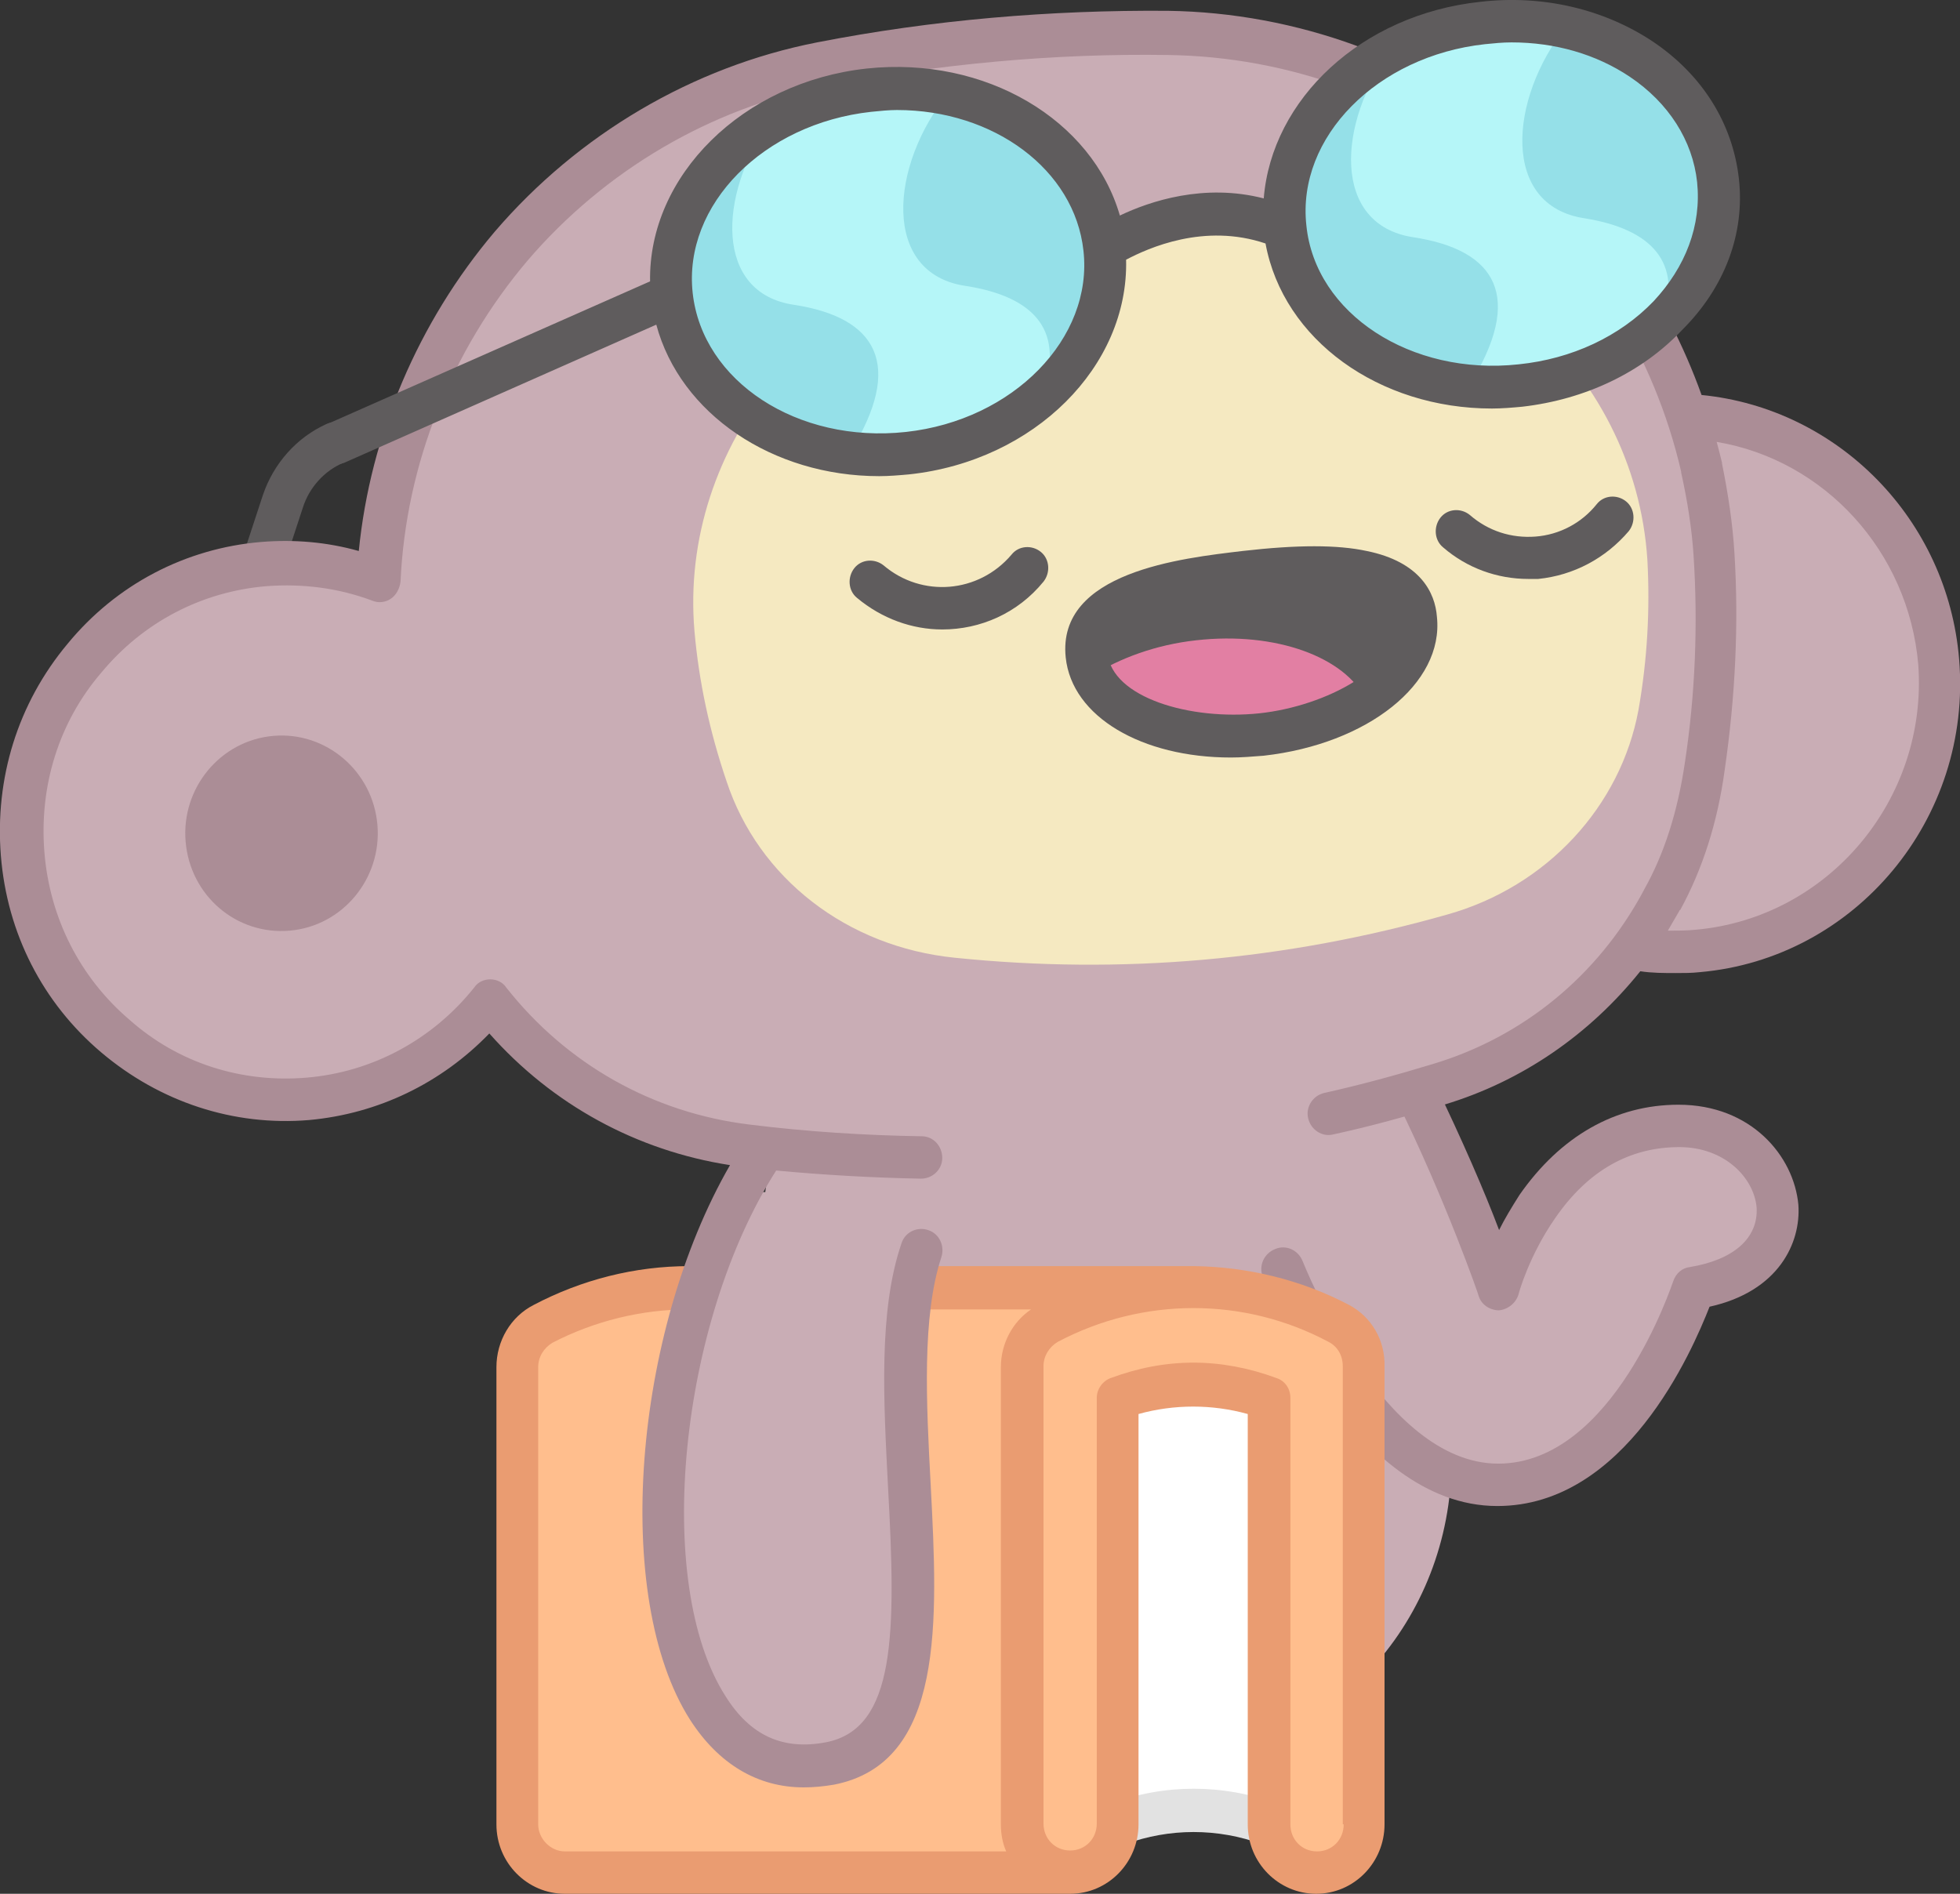 <svg width="89" height="86" viewBox="0 0 89 86" fill="none" xmlns="http://www.w3.org/2000/svg">
<rect x="0" y="0" width="89" height="86" fill="#333333" stroke="none"/>
<g clip-path="url(#clip0_109_194)">
<path d="M11.937 26.578C11.816 26.578 11.735 26.578 11.614 26.537C11.13 26.373 10.848 25.8 11.009 25.309L11.937 22.483C12.421 21.05 13.469 19.862 14.84 19.248C15.324 19.043 15.889 19.248 16.09 19.739C16.292 20.23 16.09 20.804 15.606 21.009C14.719 21.377 14.034 22.155 13.751 23.056L12.824 25.882C12.703 26.332 12.34 26.578 11.937 26.578Z" fill="#5F5C5D"/>
<path d="M73.999 43.041C74.966 43.205 76.015 43.246 77.023 43.164C83.637 42.591 88.516 36.693 87.951 30.018C87.427 23.834 82.467 19.125 76.539 18.879C73.273 8.805 63.917 1.638 52.989 1.474C47.706 1.392 42.464 1.884 37.261 2.867C25.97 5.078 17.663 14.907 17.139 26.332C15.526 25.718 13.751 25.431 11.937 25.595C5.323 26.169 0.444 32.066 1.008 38.782C1.573 45.498 7.38 50.453 13.953 49.88C17.34 49.593 20.284 47.914 22.26 45.416C25.083 49.02 29.236 51.436 33.955 52.01C34.398 52.051 34.801 52.092 35.245 52.133C34.882 53.115 34.681 54.139 34.681 55.204C34.681 58.808 37.02 62.043 40.649 64.132C40.528 64.828 40.487 65.565 40.487 66.302C40.487 73.796 46.173 79.857 53.19 79.857C59.965 79.857 65.53 74.165 65.893 67.039C66.579 67.326 67.305 67.449 68.071 67.449C74.079 67.449 76.942 58.48 76.942 58.48C82.951 57.538 81.217 51.109 76.297 51.109C70.047 51.109 68.111 58.48 68.111 58.48C68.111 58.48 67.466 56.637 66.377 54.057C66.135 52.419 65.45 50.904 64.361 49.553C64.683 49.471 65.006 49.348 65.369 49.266C68.837 48.16 71.861 45.949 73.999 43.041Z" fill="#C9ADB5"/>
<path d="M43.351 43.492C50.932 44.27 58.392 43.614 65.732 41.526C70.248 40.256 73.595 36.611 74.402 32.23C74.805 29.936 74.926 27.684 74.805 25.431C74.241 16.668 66.538 9.952 57.223 9.87C53.432 9.829 49.682 10.156 45.972 10.852C37.141 12.531 30.809 20.231 31.535 28.667C31.737 30.96 32.221 33.212 32.987 35.465C34.439 39.888 38.471 43 43.351 43.492Z" fill="#F5E9C1"/>
<path d="M8.428 38.209C8.227 35.792 10.001 33.622 12.421 33.417C14.8 33.212 16.937 35.014 17.139 37.471C17.34 39.888 15.566 42.058 13.146 42.263C10.727 42.468 8.63 40.666 8.428 38.209Z" fill="#AB8D96"/>
<path d="M69.401 26.291C67.99 26.291 66.619 25.8 65.53 24.858C65.127 24.53 65.087 23.916 65.409 23.507C65.732 23.097 66.337 23.056 66.74 23.384C67.587 24.121 68.635 24.449 69.724 24.367C70.813 24.285 71.821 23.752 72.507 22.892C72.829 22.483 73.434 22.442 73.837 22.77C74.241 23.097 74.281 23.712 73.958 24.121C72.91 25.35 71.458 26.128 69.845 26.291C69.764 26.291 69.603 26.291 69.401 26.291Z" fill="#5F5C5D"/>
<path d="M42.786 28.585C41.415 28.585 40.044 28.093 38.915 27.151C38.511 26.824 38.471 26.21 38.794 25.8C39.116 25.39 39.721 25.35 40.125 25.677C41.859 27.151 44.44 26.947 45.932 25.186C46.254 24.776 46.859 24.735 47.262 25.063C47.666 25.39 47.706 26.005 47.383 26.414C46.214 27.848 44.52 28.585 42.786 28.585Z" fill="#5F5C5D"/>
<path d="M64.28 28.134C64.441 29.486 63.514 30.796 62.022 31.779C60.772 32.557 59.159 33.172 57.304 33.376C53.674 33.786 50.529 32.598 49.601 30.674C49.48 30.387 49.4 30.1 49.359 29.814C49.117 27.397 52.384 26.537 56.537 26.087C60.61 25.554 64.038 25.677 64.28 28.134Z" fill="#5F5C5D"/>
<path d="M62.022 31.779C60.772 32.557 59.159 33.172 57.304 33.376C53.674 33.786 50.529 32.598 49.601 30.673C50.851 29.895 52.464 29.281 54.319 29.076C57.949 28.667 61.094 29.854 62.022 31.779Z" fill="#E27FA3"/>
<path d="M55.892 34.4C51.859 34.4 48.674 32.557 48.392 29.854C47.988 25.964 53.674 25.35 56.416 25.022C58.917 24.735 60.731 24.735 62.062 25.022C64.482 25.513 65.167 26.906 65.248 28.012C65.57 31.042 62.102 33.786 57.384 34.318C56.86 34.359 56.376 34.4 55.892 34.4ZM59.723 26.783C58.876 26.783 57.828 26.865 56.618 26.988C52.182 27.479 50.166 28.339 50.287 29.65C50.488 31.697 54.078 32.721 57.183 32.393C60.247 32.066 63.554 30.264 63.352 28.257C63.312 27.971 63.231 27.274 61.659 26.988C61.135 26.824 60.489 26.783 59.723 26.783Z" fill="#5F5C5D"/>
<path d="M67.99 68.391C61.377 68.391 57.505 58.398 57.344 57.989C57.142 57.497 57.384 56.924 57.908 56.719C58.392 56.514 58.957 56.76 59.159 57.292C59.199 57.374 62.748 66.466 68.03 66.466C73.273 66.466 75.934 58.275 75.975 58.193C76.096 57.825 76.378 57.579 76.741 57.538C78.717 57.211 79.846 56.228 79.765 54.835C79.644 53.484 78.314 52.092 76.257 52.092C73.999 52.092 72.103 53.156 70.611 55.327C69.442 57.006 68.958 58.726 68.958 58.767C68.837 59.176 68.474 59.463 68.071 59.504C67.667 59.504 67.264 59.258 67.143 58.849C67.143 58.808 65.651 54.508 63.433 50.003C63.191 49.511 64.925 48.651 65.127 49.143C66.377 51.723 67.425 54.139 68.071 55.859C68.313 55.368 68.635 54.835 68.998 54.262C70.853 51.6 73.353 50.167 76.217 50.167C79.523 50.167 81.459 52.501 81.661 54.712C81.782 56.432 80.773 58.644 77.628 59.34C76.822 61.388 73.797 68.391 67.99 68.391Z" fill="#AB8D96"/>
<path d="M48.593 85.017H25.648C24.438 85.017 23.47 84.034 23.47 82.806V62.043C23.47 61.224 23.913 60.487 24.639 60.077C26.696 58.971 28.954 58.439 31.253 58.439H54.239L48.593 85.017Z" fill="#FFBE8D"/>
<path d="M50.771 82.847C52.989 82.028 55.408 82.028 57.626 82.847L60.288 61.838L54.199 60.528L48.23 62.862L50.771 82.847Z" fill="white"/>
<path d="M57.304 83.748C55.287 83.011 53.11 83.011 51.093 83.748L50.448 81.905C52.868 81.004 55.529 81.004 57.989 81.905L57.304 83.748Z" fill="#E2E2E2"/>
<path d="M46.456 62.043V82.806C46.456 84.034 47.424 85.017 48.633 85.017C49.843 85.017 50.811 84.034 50.811 82.806V63.476C53.029 62.657 55.449 62.657 57.666 63.476V82.806C57.666 84.034 58.634 85.017 59.844 85.017C61.054 85.017 62.022 84.034 62.022 82.806V62.043C62.022 61.224 61.578 60.487 60.852 60.077C56.739 57.907 51.779 57.907 47.666 60.077C46.899 60.487 46.456 61.224 46.456 62.043Z" fill="#FFBE8D"/>
<path d="M61.255 59.258C59.078 58.111 56.658 57.538 54.279 57.497H31.293C28.833 57.497 26.414 58.111 24.236 59.258C23.188 59.791 22.542 60.896 22.542 62.084V82.847C22.542 84.608 23.954 86 25.648 86H48.593C50.327 86 51.698 84.567 51.698 82.847V64.213C53.311 63.763 55.045 63.763 56.658 64.213V82.847C56.658 84.608 58.07 86 59.764 86C61.498 86 62.869 84.567 62.869 82.847V62.084C62.909 60.855 62.264 59.791 61.255 59.258ZM24.438 82.847V62.084C24.438 61.633 24.68 61.224 25.083 60.978C26.978 59.995 29.116 59.463 31.253 59.463H46.819C45.972 60.036 45.448 61.019 45.448 62.084V82.847C45.448 83.297 45.528 83.707 45.69 84.075H25.648C25.002 84.075 24.438 83.502 24.438 82.847ZM61.014 82.847C61.014 83.543 60.489 84.075 59.804 84.075C59.118 84.075 58.594 83.543 58.594 82.847V63.476C58.594 63.067 58.352 62.698 57.949 62.575C56.739 62.125 55.449 61.879 54.199 61.879C52.908 61.879 51.658 62.125 50.448 62.575C50.085 62.698 49.803 63.067 49.803 63.476V82.806C49.803 83.502 49.279 84.034 48.593 84.034C47.908 84.034 47.383 83.502 47.383 82.806V62.043C47.383 61.592 47.625 61.183 48.029 60.937C51.9 58.89 56.497 58.89 60.328 60.937C60.731 61.142 60.973 61.551 60.973 62.043V82.847H61.014Z" fill="#EA9C71"/>
<path d="M33.148 54.876C28.067 65.319 29.196 81.7 37.665 80.021C44.641 78.67 39.318 64.091 41.818 56.719C41.859 56.719 34.358 52.46 33.148 54.876Z" fill="#C9ADB5"/>
<path d="M88.96 29.936C88.435 23.589 83.475 18.551 77.265 17.937C75.652 13.432 72.87 9.419 69.159 6.389C64.603 2.662 58.876 0.573 53.029 0.491C47.706 0.45 42.343 0.901 37.1 1.925C31.454 3.03 26.252 6.102 22.462 10.525C18.994 14.62 16.816 19.739 16.292 25.022C14.84 24.612 13.348 24.489 11.856 24.612C8.428 24.899 5.283 26.537 3.065 29.24C0.807 31.943 -0.242 35.342 0.04 38.864C0.323 42.386 1.936 45.539 4.597 47.791C7.259 50.044 10.606 51.15 14.034 50.863C17.179 50.576 20.042 49.184 22.22 46.931C25.083 50.167 28.914 52.255 33.148 52.91C28.753 60.528 27.785 72.527 31.334 78.096C32.624 80.103 34.398 81.168 36.495 81.168C36.939 81.168 37.382 81.127 37.866 81.045C42.907 80.062 42.584 73.632 42.262 67.449C42.06 63.681 41.859 59.791 42.746 57.088C42.907 56.596 42.665 56.023 42.141 55.859C41.657 55.695 41.092 55.941 40.931 56.473C39.883 59.545 40.125 63.64 40.326 67.571C40.689 74.165 40.689 78.506 37.503 79.12C35.568 79.489 34.076 78.833 32.947 77.031C29.64 71.871 30.85 60.036 35.245 53.156C37.463 53.361 39.641 53.484 41.818 53.525C42.343 53.525 42.786 53.115 42.786 52.583C42.786 52.05 42.383 51.6 41.859 51.6C39.278 51.559 36.657 51.395 34.035 51.068C29.64 50.535 25.728 48.324 22.986 44.843C22.825 44.597 22.542 44.474 22.26 44.474C21.978 44.474 21.695 44.597 21.534 44.843C19.639 47.218 16.897 48.692 13.913 48.938C10.969 49.184 8.106 48.283 5.888 46.317C3.629 44.392 2.258 41.69 2.016 38.7C1.774 35.711 2.662 32.803 4.597 30.55C6.493 28.257 9.154 26.865 12.098 26.619C13.751 26.496 15.364 26.701 16.897 27.274C17.179 27.397 17.502 27.356 17.744 27.192C17.985 27.029 18.147 26.742 18.187 26.414C18.429 21.09 20.486 15.931 23.954 11.835C27.462 7.74 32.261 4.914 37.503 3.89C42.625 2.908 47.867 2.416 53.069 2.498C58.513 2.58 63.836 4.505 68.03 7.986C72.184 11.385 75.128 16.176 76.338 21.418V21.459C76.62 22.729 76.822 23.998 76.902 25.227C77.104 28.339 76.983 31.533 76.499 34.687C76.176 36.857 75.571 38.782 74.644 40.42C74.644 40.461 74.603 40.461 74.603 40.502C72.547 44.31 69.159 47.095 65.046 48.324C63.433 48.815 61.78 49.266 60.126 49.634C59.602 49.757 59.28 50.289 59.401 50.781C59.522 51.313 60.046 51.641 60.53 51.518C62.223 51.15 63.877 50.699 65.57 50.167C69.119 49.102 72.184 46.972 74.483 44.106C75.007 44.188 75.571 44.188 76.096 44.188C76.459 44.188 76.822 44.188 77.184 44.147C84.242 43.532 89.565 37.185 88.96 29.936ZM76.983 42.222C76.579 42.263 76.136 42.263 75.733 42.263C75.894 41.976 76.096 41.649 76.257 41.362C76.257 41.362 76.257 41.321 76.297 41.321C77.305 39.478 77.991 37.349 78.314 34.973C78.797 31.656 78.959 28.339 78.757 25.104C78.677 23.793 78.475 22.442 78.193 21.049V21.009C78.112 20.681 78.031 20.353 77.951 20.067C82.83 20.886 86.661 25.022 87.105 30.182C87.548 36.284 83.032 41.69 76.983 42.222Z" fill="#AB8D96"/>
<path d="M50.166 11.262C50.448 13.842 49.279 16.258 47.262 18.019C45.69 19.371 43.593 20.312 41.213 20.558C40.326 20.64 39.439 20.64 38.592 20.558C34.318 20.067 30.93 17.2 30.527 13.392C30.204 10.279 31.979 7.331 34.922 5.57C36.253 4.792 37.786 4.259 39.479 4.054C40.73 3.932 41.939 3.972 43.068 4.218C46.859 5.037 49.803 7.74 50.166 11.262Z" fill="#95E0E8"/>
<path d="M78.031 8.231C78.273 10.648 77.305 12.941 75.491 14.661C73.878 16.217 71.619 17.282 69.079 17.569C68.272 17.651 67.466 17.651 66.7 17.569C62.304 17.159 58.796 14.252 58.392 10.361C58.029 7.085 60.046 4.013 63.191 2.334C64.401 1.679 65.853 1.229 67.345 1.065C68.676 0.901 69.966 0.983 71.135 1.27C74.805 2.089 77.668 4.751 78.031 8.231Z" fill="#95E0E8"/>
<path d="M75.491 14.62C73.878 16.176 71.619 17.241 69.079 17.528C68.272 17.61 67.466 17.61 66.7 17.528C69.24 13.473 67.95 11.344 64.159 10.771C60.449 10.197 60.731 5.57 63.151 2.293C64.361 1.638 65.812 1.188 67.305 1.024C68.635 0.86 69.926 0.942 71.095 1.229C68.514 4.505 68.151 9.337 71.942 9.911C75.007 10.402 76.418 11.917 75.491 14.62Z" fill="#B5F6F8"/>
<path d="M47.262 18.019C45.69 19.371 43.593 20.312 41.213 20.558C40.326 20.64 39.439 20.64 38.592 20.558C41.092 16.545 39.802 14.415 36.052 13.842C32.422 13.31 32.624 8.846 34.922 5.57C36.253 4.792 37.786 4.259 39.479 4.054C40.73 3.932 41.939 3.972 43.068 4.218C40.407 7.494 40.004 12.409 43.835 12.982C47.02 13.473 48.432 15.071 47.262 18.019Z" fill="#B5F6F8"/>
<path d="M78.959 8.109C78.677 5.611 77.305 3.399 75.047 1.884C72.829 0.41 70.047 -0.246 67.224 0.082C61.82 0.655 57.747 4.505 57.384 9.01C54.682 8.313 52.222 9.132 50.851 9.788C49.601 5.447 44.762 2.539 39.358 3.112C33.713 3.727 29.438 7.986 29.519 12.777L14.88 19.248C14.396 19.452 14.155 20.026 14.396 20.517C14.558 20.886 14.921 21.09 15.284 21.09C15.405 21.09 15.526 21.05 15.647 21.009L29.801 14.743C30.89 18.797 35.084 21.623 39.923 21.623C40.367 21.623 40.85 21.582 41.294 21.541C46.98 20.927 51.255 16.627 51.134 11.794C52.142 11.262 54.682 10.115 57.465 11.057C58.271 15.439 62.627 18.552 67.748 18.552C68.192 18.552 68.676 18.511 69.119 18.47C71.982 18.142 74.563 16.913 76.378 14.989C78.314 13.064 79.241 10.607 78.959 8.109ZM41.133 19.616C36.213 20.149 31.898 17.323 31.454 13.31C31.011 9.296 34.681 5.611 39.56 5.078C39.963 5.037 40.367 4.996 40.73 4.996C45.125 4.996 48.795 7.699 49.198 11.385C49.642 15.357 46.012 19.084 41.133 19.616ZM75.088 13.678C73.555 15.275 71.377 16.299 68.958 16.545C64.078 17.077 59.723 14.252 59.32 10.238C58.876 6.225 62.546 2.539 67.425 2.007C67.829 1.966 68.232 1.925 68.635 1.925C70.611 1.925 72.466 2.457 73.999 3.481C75.773 4.669 76.862 6.389 77.063 8.272C77.265 10.238 76.539 12.122 75.088 13.678Z" fill="#5F5C5D"/>
</g>
<defs>
<clipPath id="clip0_109_194">
<rect width="89" height="86" fill="white"/>
</clipPath>
</defs>
</svg>
